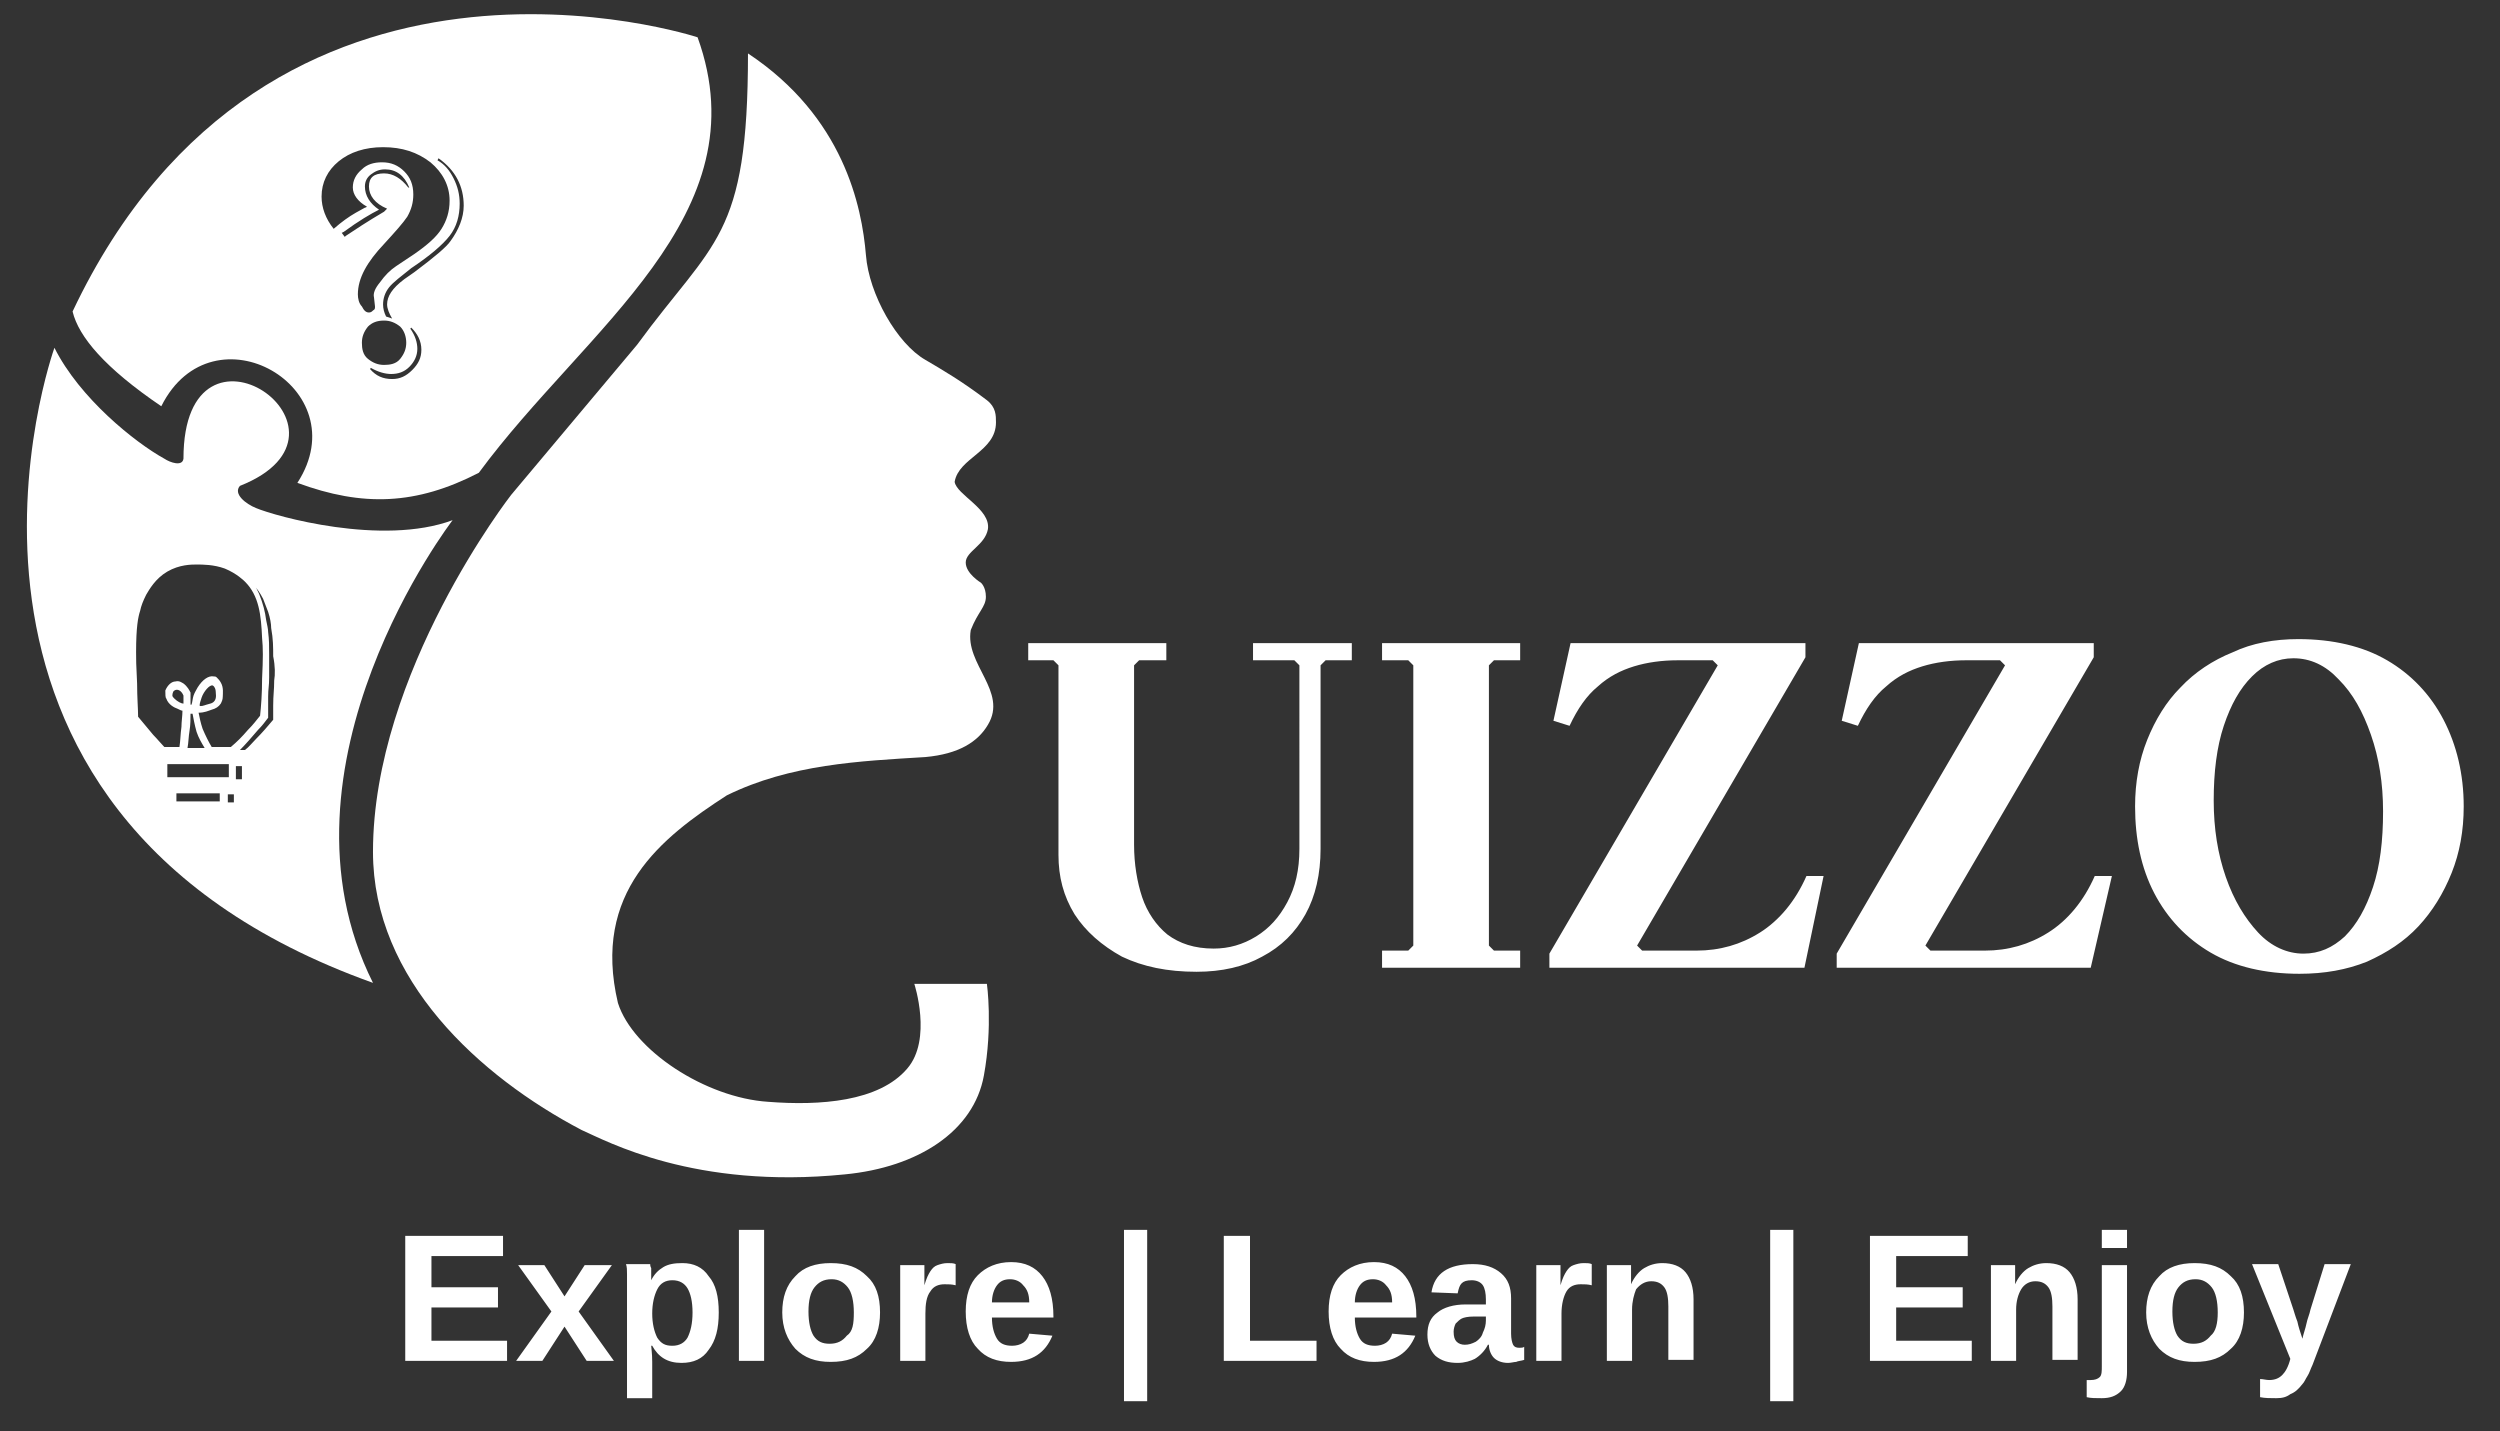 <?xml version="1.0" encoding="utf-8"?>
<!-- Generator: Adobe Illustrator 23.0.1, SVG Export Plug-In . SVG Version: 6.00 Build 0)  -->
<svg version="1.1" id="Layer_1" xmlns="http://www.w3.org/2000/svg" xmlns:xlink="http://www.w3.org/1999/xlink" x="0px" y="0px"
	 viewBox="0 0 248 142" style="enable-background:new 0 0 248 142;" xml:space="preserve">
<rect x="0" y="0" width="248" height="142" fill="#333333" stroke="none"/>
<style type="text/css">
	.st0{clip-path:url(#SVGID_2_);}
	.st1{fill:#FFFFFF;}
</style>
<g>
	<defs>
		<rect id="SVGID_1_" y="1" width="113" height="115.9"/>
	</defs>
	<clipPath id="SVGID_2_">
		<use xlink:href="#SVGID_1_"  style="overflow:visible;"/>
	</clipPath>
	<g class="st0">
		<path class="st1" d="M74.2,5.3c9.5,6.3,11.3,15.2,11.7,20c0.3,3.9,3.1,8.8,5.9,10.4c1.7,1,3.6,2.1,6.1,4c0.9,0.7,0.9,1.5,0.9,2.2
			c0,2.9-3.7,3.5-4.1,5.9c0.2,1.3,3.6,2.7,3.3,4.7c-0.3,1.6-2.2,2.2-2.2,3.3c0,1.1,1.5,2,1.5,2s0.5,0.4,0.5,1.4c0,1-0.8,1.5-1.5,3.3
			c-0.6,3.4,3.7,6.1,1.7,9.4c-1,1.7-2.9,2.9-6.2,3.2c-6.5,0.4-13.4,0.7-19.7,3.8c-6.5,4.2-13.4,9.6-10.8,20.6
			c1.5,4.7,8.7,9.4,14.9,9.8c5.1,0.4,11,0,13.8-3.3c2.5-2.9,0.7-8.4,0.7-8.4h7.2c0,0,0.6,4.2-0.3,9.1c-1,5.5-6.5,9.1-13.8,9.8
			c-14.9,1.5-23.6-3.3-26.1-4.4C47.6,106.8,37,97.2,37,84.5c0-17.8,13.7-35.4,13.7-35.4l12.5-14.9C70.8,23.8,74.2,23.7,74.2,5.3
			L74.2,5.3z"/>
		<path class="st1" d="M69.2,3.7L69.2,3.7c0,0-42.5-14-62,27.2c0.6,2.5,3.2,5.6,8.8,9.4c5.1-10.2,19.6-1.8,13.5,7.6
			c6.5,2.4,11.8,2.2,18-1C58.1,32.5,75.6,21.4,69.2,3.7z M34.2,23.5l-0.3-0.4l0.2-0.1c1.5-1.1,2.7-1.8,3.5-2.2
			c-0.9-0.6-1.4-1.4-1.4-2.3c0-0.5,0.2-0.9,0.6-1.2c0.4-0.3,0.8-0.5,1.4-0.5c1.1,0,1.9,0.6,2.4,1.8h-0.1c-0.7-0.9-1.5-1.4-2.4-1.4
			c-1,0-1.5,0.4-1.5,1.3c0,0.9,0.6,1.7,1.8,2.2L38.1,21c-1.7,1-2.9,1.8-3.8,2.4L34.2,23.5z M35.5,29.2c0-1.6,0.9-3.2,2.6-5
			c1.1-1.2,1.9-2.1,2.3-2.7c0.4-0.7,0.6-1.4,0.6-2.2c0-1-0.3-1.7-0.9-2.3c-0.6-0.6-1.3-0.9-2.2-0.9c-0.8,0-1.5,0.2-2,0.7
			c-0.6,0.5-0.9,1.1-0.9,1.8c0,0.7,0.5,1.4,1.4,1.9c-0.1,0.1-0.2,0.1-0.2,0.1l-0.9,0.5c-0.7,0.4-1.4,0.9-2.2,1.6
			c-0.8-1-1.2-2.1-1.2-3.2c0-1.4,0.6-2.6,1.7-3.5c1.1-0.9,2.6-1.4,4.4-1.4c1.9,0,3.4,0.5,4.7,1.5c1.2,1,1.9,2.3,1.9,3.8
			c0,1.1-0.3,2-0.8,2.8c-0.5,0.8-1.4,1.6-2.7,2.5l-1.8,1.2c-0.6,0.4-1.1,0.9-1.6,1.6c-0.5,0.6-0.7,1.1-0.6,1.5l0.1,0.9
			c0,0.2,0,0.3-0.2,0.4c-0.1,0.1-0.2,0.2-0.4,0.2c-0.3,0-0.5-0.2-0.7-0.6C35.6,30.1,35.5,29.6,35.5,29.2z M35.9,34
			c0-0.6,0.2-1.1,0.6-1.6c0.4-0.4,0.9-0.6,1.6-0.6c0.6,0,1.1,0.2,1.6,0.6c0.4,0.4,0.6,1,0.6,1.6c0,0.6-0.2,1.1-0.6,1.6
			s-1,0.6-1.6,0.6c-0.6,0-1.1-0.2-1.6-0.6S35.9,34.6,35.9,34z M40.9,36.7c-0.6,0.6-1.2,0.9-2,0.9c-0.9,0-1.6-0.3-2.2-1l0.1-0.1
			c0.7,0.4,1.4,0.6,2,0.6c0.7,0,1.3-0.2,1.8-0.7c0.5-0.5,0.8-1.1,0.8-1.8c0-0.6-0.2-1.3-0.7-2l0.1-0.1c0.6,0.6,1,1.3,1,2.2
			C41.8,35.5,41.5,36.1,40.9,36.7z M44.7,23.9c-0.4,0.6-1.6,1.6-3.6,3.1l-1,0.7c-1.2,0.9-1.7,1.7-1.7,2.5c0,0.4,0.2,0.9,0.5,1.4
			l-0.6-0.2c-0.2-0.4-0.3-0.8-0.3-1.2c0-0.6,0.2-1.2,0.6-1.7c0.4-0.5,1.2-1.1,2.2-1.9c1.8-1.2,3.1-2.3,3.8-3.2c0.7-0.9,1-2,1-3.2
			c0-0.9-0.2-1.7-0.6-2.5c-0.4-0.8-0.9-1.4-1.6-1.8l0.1-0.2c1.7,1.2,2.5,2.8,2.5,4.7C46,21.6,45.5,22.8,44.7,23.9z"/>
	</g>
</g>
<g>
	<path class="st1" d="M124.3,65.5v-1.7h9.8v1.7h-2.6L131,66v18.2c0,2.5-0.5,4.7-1.5,6.5c-1,1.8-2.4,3.2-4.3,4.2
		c-1.8,1-4,1.5-6.5,1.5c-2.9,0-5.3-0.5-7.4-1.5c-2-1.1-3.6-2.5-4.7-4.2c-1.1-1.8-1.6-3.7-1.6-5.9V66l-0.5-0.5H102v-1.7h13.7v1.7H113
		l-0.5,0.5v17.8c0,1.9,0.3,3.7,0.8,5.2c0.5,1.5,1.4,2.8,2.5,3.7c1.2,0.9,2.7,1.4,4.6,1.4c1.5,0,2.9-0.4,4.2-1.2
		c1.3-0.8,2.3-1.9,3.1-3.4c0.8-1.5,1.2-3.2,1.2-5.3V66l-0.5-0.5H124.3z M150.8,65.5h-2.6l-0.5,0.5v27.8l0.5,0.5h2.6V96h-13.7v-1.7
		h2.6l0.5-0.5V66l-0.5-0.5h-2.6v-1.7h13.7V65.5z M153.7,96v-1.4L170.4,66l-0.5-0.5h-3.5c-1.5,0-3,0.2-4.3,0.6c-1.3,0.4-2.5,1-3.6,2
		c-1.1,0.9-2,2.2-2.8,3.9l-1.6-0.5l1.7-7.7h23.3v1.4l-16.7,28.6l0.5,0.5h5.4c2.3,0,4.4-0.6,6.3-1.8c1.9-1.2,3.5-3.1,4.6-5.6h1.7
		L179,96H153.7z M182.2,96v-1.4L198.9,66l-0.5-0.5H195c-1.5,0-3,0.2-4.3,0.6c-1.3,0.4-2.5,1-3.6,2c-1.1,0.9-2,2.2-2.8,3.9l-1.6-0.5
		l1.7-7.7h23.3v1.4L191,93.8l0.5,0.5h5.4c2.3,0,4.4-0.6,6.3-1.8c1.9-1.2,3.5-3.1,4.6-5.6h1.7l-2.1,9.1H182.2z M228,63.4
		c3.4,0,6.4,0.7,8.8,2.1c2.4,1.4,4.3,3.4,5.6,5.9c1.3,2.5,2,5.4,2,8.6c0,2.4-0.4,4.6-1.2,6.6c-0.8,2-1.9,3.8-3.3,5.3
		c-1.4,1.5-3.1,2.6-5.1,3.5c-2,0.8-4.2,1.2-6.7,1.2c-3.4,0-6.4-0.7-8.8-2.1c-2.4-1.4-4.3-3.4-5.6-5.9c-1.3-2.5-1.9-5.4-1.9-8.6
		c0-2.4,0.4-4.6,1.2-6.6c0.8-2,1.9-3.8,3.3-5.2c1.4-1.5,3.2-2.7,5.2-3.5C223.4,63.8,225.6,63.4,228,63.4z M228.5,94.6
		c1.6,0,2.9-0.6,4.1-1.7c1.2-1.2,2.1-2.8,2.8-4.9c0.7-2.1,1-4.6,1-7.5c0-2.8-0.4-5.3-1.2-7.6c-0.8-2.3-1.8-4.1-3.2-5.5
		c-1.3-1.4-2.8-2.1-4.5-2.1c-1.5,0-2.9,0.6-4.1,1.8c-1.2,1.2-2.1,2.8-2.8,4.9c-0.7,2.1-1,4.6-1,7.4c0,2.8,0.4,5.3,1.2,7.6
		c0.8,2.3,1.9,4.1,3.2,5.5C225.3,93.9,226.9,94.6,228.5,94.6z"/>
</g>
<g>
	<path class="st1" d="M50.3,133v2H40.2v-12.4h9.7v2h-7.1v3.1h6.6v2h-6.6v3.3H50.3z M56,131.6l-2.2,3.4h-2.6l3.5-4.9l-3.3-4.6H54
		l2,3.1l2-3.1h2.7l-3.3,4.6l3.5,4.9h-2.7L56,131.6z M71.3,130.2c0,1.6-0.3,2.8-1,3.7c-0.6,0.9-1.5,1.3-2.7,1.3
		c-1.4,0-2.3-0.6-2.9-1.7h-0.1c0,0.2,0.1,0.7,0.1,1.6v3.6h-2.5v-11.1c0-0.5,0-0.9,0-1.2c0-0.4,0-0.7-0.1-1h2.4c0,0.1,0,0.2,0.1,0.4
		c0,0.2,0,0.4,0,0.6c0,0.2,0,0.4,0,0.6h0c0.3-0.6,0.7-1,1.2-1.3c0.5-0.3,1.1-0.4,1.9-0.4c1.1,0,2,0.4,2.6,1.3
		C71,127.4,71.3,128.6,71.3,130.2z M68.7,130.2c0-1.1-0.2-1.9-0.5-2.4c-0.3-0.5-0.8-0.8-1.5-0.8c-0.7,0-1.2,0.3-1.5,0.9
		c-0.3,0.6-0.5,1.4-0.5,2.4c0,1,0.2,1.8,0.5,2.4c0.4,0.6,0.8,0.8,1.5,0.8c0.7,0,1.2-0.3,1.5-0.8C68.5,132.1,68.7,131.3,68.7,130.2z
		 M75.8,122v13h-2.5v-13H75.8z M87.3,130.2c0,1.5-0.4,2.8-1.3,3.6c-0.9,0.9-2,1.3-3.6,1.3c-1.5,0-2.6-0.4-3.5-1.3
		c-0.8-0.9-1.3-2.1-1.3-3.6c0-1.5,0.4-2.7,1.3-3.6c0.8-0.9,2-1.3,3.5-1.3c1.6,0,2.7,0.4,3.6,1.3C86.9,127.4,87.3,128.6,87.3,130.2z
		 M84.7,130.2c0-1.1-0.2-2-0.6-2.5c-0.4-0.5-0.9-0.8-1.6-0.8c-0.8,0-1.3,0.3-1.7,0.8c-0.4,0.5-0.6,1.3-0.6,2.4
		c0,1.1,0.2,1.9,0.5,2.4c0.4,0.6,0.9,0.8,1.6,0.8c0.8,0,1.3-0.3,1.7-0.8C84.6,132.1,84.7,131.3,84.7,130.2z M91.8,130.3v4.7h-2.5
		v-7.3c0-0.5,0-1,0-1.3c0-0.4,0-0.7,0-0.9h2.4c0,0.1,0,0.2,0,0.4c0,0.2,0,0.4,0,0.6c0,0.2,0,0.4,0,0.6c0,0.2,0,0.3,0,0.4h0
		c0.2-0.7,0.4-1.1,0.6-1.4c0.2-0.3,0.4-0.5,0.7-0.6c0.3-0.1,0.6-0.2,1-0.2c0.3,0,0.6,0,0.8,0.1v2.1c-0.4-0.1-0.7-0.1-1.1-0.1
		c-0.6,0-1.1,0.2-1.4,0.7C91.9,128.6,91.8,129.4,91.8,130.3z M98.4,130.7c0,0.9,0.2,1.6,0.5,2.1c0.3,0.5,0.8,0.7,1.5,0.7
		c0.4,0,0.8-0.1,1.1-0.3c0.3-0.2,0.5-0.5,0.6-0.9l2.3,0.2c-0.7,1.7-2,2.6-4.1,2.6c-1.4,0-2.5-0.4-3.3-1.3c-0.8-0.8-1.2-2.1-1.2-3.7
		c0-1.6,0.4-2.8,1.2-3.6c0.8-0.8,1.9-1.3,3.3-1.3c1.4,0,2.4,0.5,3.1,1.4c0.7,0.9,1.1,2.2,1.1,4v0.1H98.4z M102.1,129.2
		c0-0.8-0.2-1.3-0.6-1.7c-0.3-0.4-0.8-0.6-1.3-0.6c-0.6,0-1,0.2-1.3,0.6c-0.3,0.4-0.5,1-0.5,1.7H102.1z M113.8,122v17h-2.3v-17
		H113.8z M130.6,133v2h-9.2v-12.4h2.6V133H130.6z M134.4,130.7c0,0.9,0.2,1.6,0.5,2.1c0.3,0.5,0.8,0.7,1.5,0.7
		c0.4,0,0.8-0.1,1.1-0.3c0.3-0.2,0.5-0.5,0.6-0.9l2.3,0.2c-0.7,1.7-2,2.6-4.1,2.6c-1.4,0-2.5-0.4-3.3-1.3c-0.8-0.8-1.2-2.1-1.2-3.7
		c0-1.6,0.4-2.8,1.2-3.6c0.8-0.8,1.9-1.3,3.3-1.3c1.4,0,2.4,0.5,3.1,1.4c0.7,0.9,1.1,2.2,1.1,4v0.1H134.4z M138.1,129.2
		c0-0.8-0.2-1.3-0.6-1.7c-0.3-0.4-0.8-0.6-1.3-0.6c-0.6,0-1,0.2-1.3,0.6c-0.3,0.4-0.5,1-0.5,1.7H138.1z M144.6,135.2
		c-0.9,0-1.6-0.2-2.2-0.7c-0.5-0.5-0.8-1.2-0.8-2.1c0-1,0.3-1.7,1-2.2c0.6-0.5,1.6-0.8,2.8-0.8l2,0v-0.5c0-0.6-0.1-1.1-0.3-1.4
		c-0.2-0.3-0.6-0.5-1.1-0.5c-0.5,0-0.8,0.1-1,0.3c-0.2,0.2-0.3,0.5-0.4,1l-2.6-0.1c0.3-1.9,1.7-2.8,4.1-2.8c1.2,0,2.1,0.3,2.8,0.9
		c0.7,0.6,1,1.4,1,2.5v3.5c0,0.5,0.1,0.9,0.2,1.1c0.1,0.2,0.3,0.3,0.6,0.3c0.2,0,0.4,0,0.5-0.1v1.3c-0.3,0.1-0.6,0.1-0.8,0.2
		c-0.2,0-0.5,0.1-0.8,0.1c-0.6,0-1.1-0.2-1.4-0.5c-0.3-0.3-0.5-0.8-0.5-1.3h-0.1c-0.3,0.6-0.8,1.1-1.3,1.4
		C145.9,135,145.3,135.2,144.6,135.2z M147.5,130.6l-1.3,0c-0.6,0-1,0.1-1.2,0.2c-0.2,0.1-0.4,0.3-0.6,0.5c-0.1,0.2-0.2,0.5-0.2,0.8
		c0,0.5,0.1,0.8,0.3,1c0.2,0.2,0.5,0.3,0.8,0.3c0.4,0,0.7-0.1,1.1-0.3c0.3-0.2,0.6-0.5,0.7-0.9c0.2-0.4,0.3-0.8,0.3-1.2V130.6z
		 M154.9,130.3v4.7h-2.5v-7.3c0-0.5,0-1,0-1.3c0-0.4,0-0.7,0-0.9h2.4c0,0.1,0,0.2,0,0.4c0,0.2,0,0.4,0,0.6c0,0.2,0,0.4,0,0.6
		c0,0.2,0,0.3,0,0.4h0c0.2-0.7,0.4-1.1,0.6-1.4c0.2-0.3,0.4-0.5,0.7-0.6c0.3-0.1,0.6-0.2,1-0.2c0.3,0,0.6,0,0.8,0.1v2.1
		c-0.4-0.1-0.7-0.1-1.1-0.1c-0.6,0-1.1,0.2-1.4,0.7C155.1,128.6,154.9,129.4,154.9,130.3z M161.9,129.9v5.1h-2.5v-7.4
		c0-0.5,0-0.9,0-1.2c0-0.3,0-0.6,0-0.9h2.4c0,0.1,0,0.2,0,0.5c0,0.3,0,0.5,0,0.8c0,0.3,0,0.5,0,0.6h0c0.3-0.7,0.8-1.3,1.3-1.6
		c0.5-0.3,1.1-0.5,1.8-0.5c1,0,1.8,0.3,2.3,0.9s0.8,1.5,0.8,2.7v6h-2.5v-5.3c0-0.8-0.1-1.5-0.4-1.9c-0.3-0.4-0.7-0.6-1.3-0.6
		c-0.6,0-1.1,0.3-1.5,0.8C162.1,128.4,161.9,129.1,161.9,129.9z M177.9,122v17h-2.3v-17H177.9z M195.6,133v2h-10.1v-12.4h9.7v2h-7.1
		v3.1h6.6v2h-6.6v3.3H195.6z M200,129.9v5.1h-2.5v-7.4c0-0.5,0-0.9,0-1.2c0-0.3,0-0.6,0-0.9h2.4c0,0.1,0,0.2,0,0.5
		c0,0.3,0,0.5,0,0.8c0,0.3,0,0.5,0,0.6h0c0.3-0.7,0.8-1.3,1.3-1.6c0.5-0.3,1.1-0.5,1.8-0.5c1,0,1.8,0.3,2.3,0.9s0.8,1.5,0.8,2.7v6
		h-2.5v-5.3c0-0.8-0.1-1.5-0.4-1.9c-0.3-0.4-0.7-0.6-1.3-0.6c-0.6,0-1.1,0.3-1.4,0.8C200.2,128.4,200,129.1,200,129.9z M211,122v1.8
		h-2.5V122H211z M208.5,138.7c-0.6,0-1.1,0-1.5-0.1v-1.7c0.1,0,0.2,0,0.2,0c0.1,0,0.1,0,0.2,0c0.4,0,0.7-0.1,0.9-0.3
		c0.2-0.2,0.2-0.6,0.2-1.1v-10h2.5v10.6c0,0.8-0.2,1.5-0.6,1.9C209.9,138.5,209.3,138.7,208.5,138.7z M222.6,130.2
		c0,1.5-0.4,2.8-1.3,3.6c-0.9,0.9-2,1.3-3.6,1.3c-1.5,0-2.6-0.4-3.5-1.3c-0.8-0.9-1.3-2.1-1.3-3.6c0-1.5,0.4-2.7,1.3-3.6
		c0.8-0.9,2-1.3,3.5-1.3c1.6,0,2.7,0.4,3.6,1.3C222.2,127.4,222.6,128.6,222.6,130.2z M220,130.2c0-1.1-0.2-2-0.6-2.5
		c-0.4-0.5-0.9-0.8-1.6-0.8c-0.8,0-1.3,0.3-1.7,0.8c-0.4,0.5-0.6,1.3-0.6,2.4c0,1.1,0.2,1.9,0.5,2.4c0.4,0.6,0.9,0.8,1.6,0.8
		c0.8,0,1.3-0.3,1.7-0.8C219.8,132.1,220,131.3,220,130.2z M225.8,138.7c-0.6,0-1.1,0-1.6-0.1v-1.8c0.3,0,0.6,0.1,0.9,0.1
		c0.6,0,1-0.2,1.3-0.5c0.3-0.3,0.6-0.8,0.8-1.6l-3.8-9.4h2.6l1.5,4.5c0.1,0.3,0.2,0.7,0.4,1.2c0.1,0.5,0.3,1.1,0.5,1.7
		c0.1-0.5,0.3-1,0.4-1.5s0.3-0.9,0.4-1.4l1.4-4.5h2.6l-3.8,10c-0.2,0.4-0.3,0.8-0.5,1.1c-0.2,0.3-0.3,0.6-0.5,0.8
		c-0.4,0.5-0.7,0.8-1.2,1C226.8,138.6,226.4,138.7,225.8,138.7z"/>
</g>
<path class="st1" d="M44.9,51.6c-7,2.6-17.6-0.4-19.5-1.2c-1-0.4-2.3-1.4-1.6-2.2c13.6-5.4-5.6-18.8-5.6-2.7c-0.1,0.8-1.3,0.4-1.9,0
	c-2.9-1.6-8.4-6-10.9-11c0,0-16.5,45.8,31.6,63C26.2,75.9,44.9,51.6,44.9,51.6z M15.2,72.9c-0.5-0.6-1-1.2-1.5-1.8
	c0-0.8-0.1-1.9-0.1-3.3c-0.1-2-0.1-2.3-0.1-3.1c0-2.5,0.2-3.5,0.4-4.1c0.1-0.5,0.3-1,0.6-1.6c0.3-0.5,0.9-1.6,2.1-2.3
	c1.2-0.7,2.4-0.7,2.9-0.7c0.6,0,1.7,0,2.8,0.4c1.2,0.5,1.9,1.2,2,1.3c1.4,1.4,1.6,3.3,1.7,5.6c0.1,1,0.1,2,0,4
	c0,1.5-0.1,2.8-0.2,3.7c-0.4,0.5-0.7,0.9-1.2,1.4c-0.6,0.7-1.1,1.2-1.7,1.7c-0.6,0-1.2,0-1.9,0c-0.3-0.5-0.6-1.1-0.9-1.8
	c-0.2-0.6-0.3-1.1-0.4-1.6c0.6,0,1-0.2,1.3-0.3c0.4-0.1,0.7-0.3,0.9-0.6c0.1-0.2,0.2-0.4,0.2-0.7c0-0.3,0.1-0.9-0.2-1.4
	c-0.1-0.2-0.3-0.4-0.4-0.5c-0.1-0.1-0.2-0.1-0.3-0.1c-0.5-0.1-1.1,0.3-1.6,1.1c-0.1,0.2-0.3,0.5-0.4,0.8c-0.1,0.3-0.1,0.6-0.2,0.9
	c0,0-0.1,0-0.1,0c0-0.4,0-0.8,0-1.2c-0.1-0.2-0.3-0.6-0.7-0.9c-0.2-0.1-0.4-0.3-0.8-0.2c-0.4,0-0.8,0.4-1,0.9c0,0.4,0,0.7,0.1,0.8
	c0.2,0.6,0.8,0.9,1.1,1c0.2,0.1,0.4,0.2,0.5,0.2c0,0.5-0.1,1.1-0.1,1.6c-0.1,0.7-0.1,1.4-0.2,2c-0.5,0-1,0-1.5,0
	C16,73.8,15.6,73.3,15.2,72.9z M20.3,74.2c-0.6,0-1.1,0-1.7,0c0.1-0.5,0.1-1.1,0.2-1.7c0.1-0.6,0.1-1.2,0.1-1.7c0.1,0,0.1,0,0.2,0
	c0.1,0.5,0.2,1.1,0.4,1.8C19.7,73.2,20,73.7,20.3,74.2z M19.8,70c0-0.2,0.1-0.5,0.2-0.8c0.2-0.6,0.8-1.3,1.1-1.2
	c0.2,0.1,0.3,0.4,0.3,0.6c0,0.2,0.1,0.6-0.1,0.9c-0.2,0.3-0.5,0.3-0.8,0.4C20.2,70,19.9,70.1,19.8,70z M18.2,69c0,0.1,0,0.2,0,0.3
	c0,0.2,0,0.3,0,0.5c-0.2,0-0.6-0.2-0.9-0.5c-0.1-0.1-0.2-0.2-0.2-0.3c0,0,0-0.4,0.2-0.5C17.6,68.3,18,68.5,18.2,69z M16.6,75.8h6.1
	v1.3h-6.1V75.8z M21.8,79.5h-4.3v-0.8h4.3V79.5z M23.2,79.6h-0.6v-0.8h0.6V79.6z M24,77.3h-0.6V76H24V77.3z M27.2,67.5
	c0,1-0.1,1.4-0.1,2.5c0,0.6,0,1.1,0,1.4c-0.5,0.6-1.1,1.3-1.7,1.9c-0.4,0.4-0.7,0.8-1.1,1.1c-0.2,0-0.4,0-0.5,0
	c0.6-0.6,1.2-1.3,1.8-2c0.4-0.4,0.7-0.8,1-1.2c0-0.5,0-1.2,0-2.1c0-0.8,0.1-1,0.1-1.9c0-1.1,0-1.9,0-2.3c0-0.9,0-1.4-0.1-2.2
	c0-0.3-0.1-0.7-0.2-1.2c-0.1-0.8-0.3-1.6-0.7-2.6c-0.2-0.4-0.3-0.6-0.3-0.6c0,0,0.4,0.5,0.7,1.1c0.2,0.5,0.3,0.8,0.5,1.3
	c0.2,0.6,0.3,1.2,0.3,1.6c0.2,1.1,0.2,1.9,0.2,2.8C27.3,66.1,27.3,66.9,27.2,67.5z"/>
</svg>
